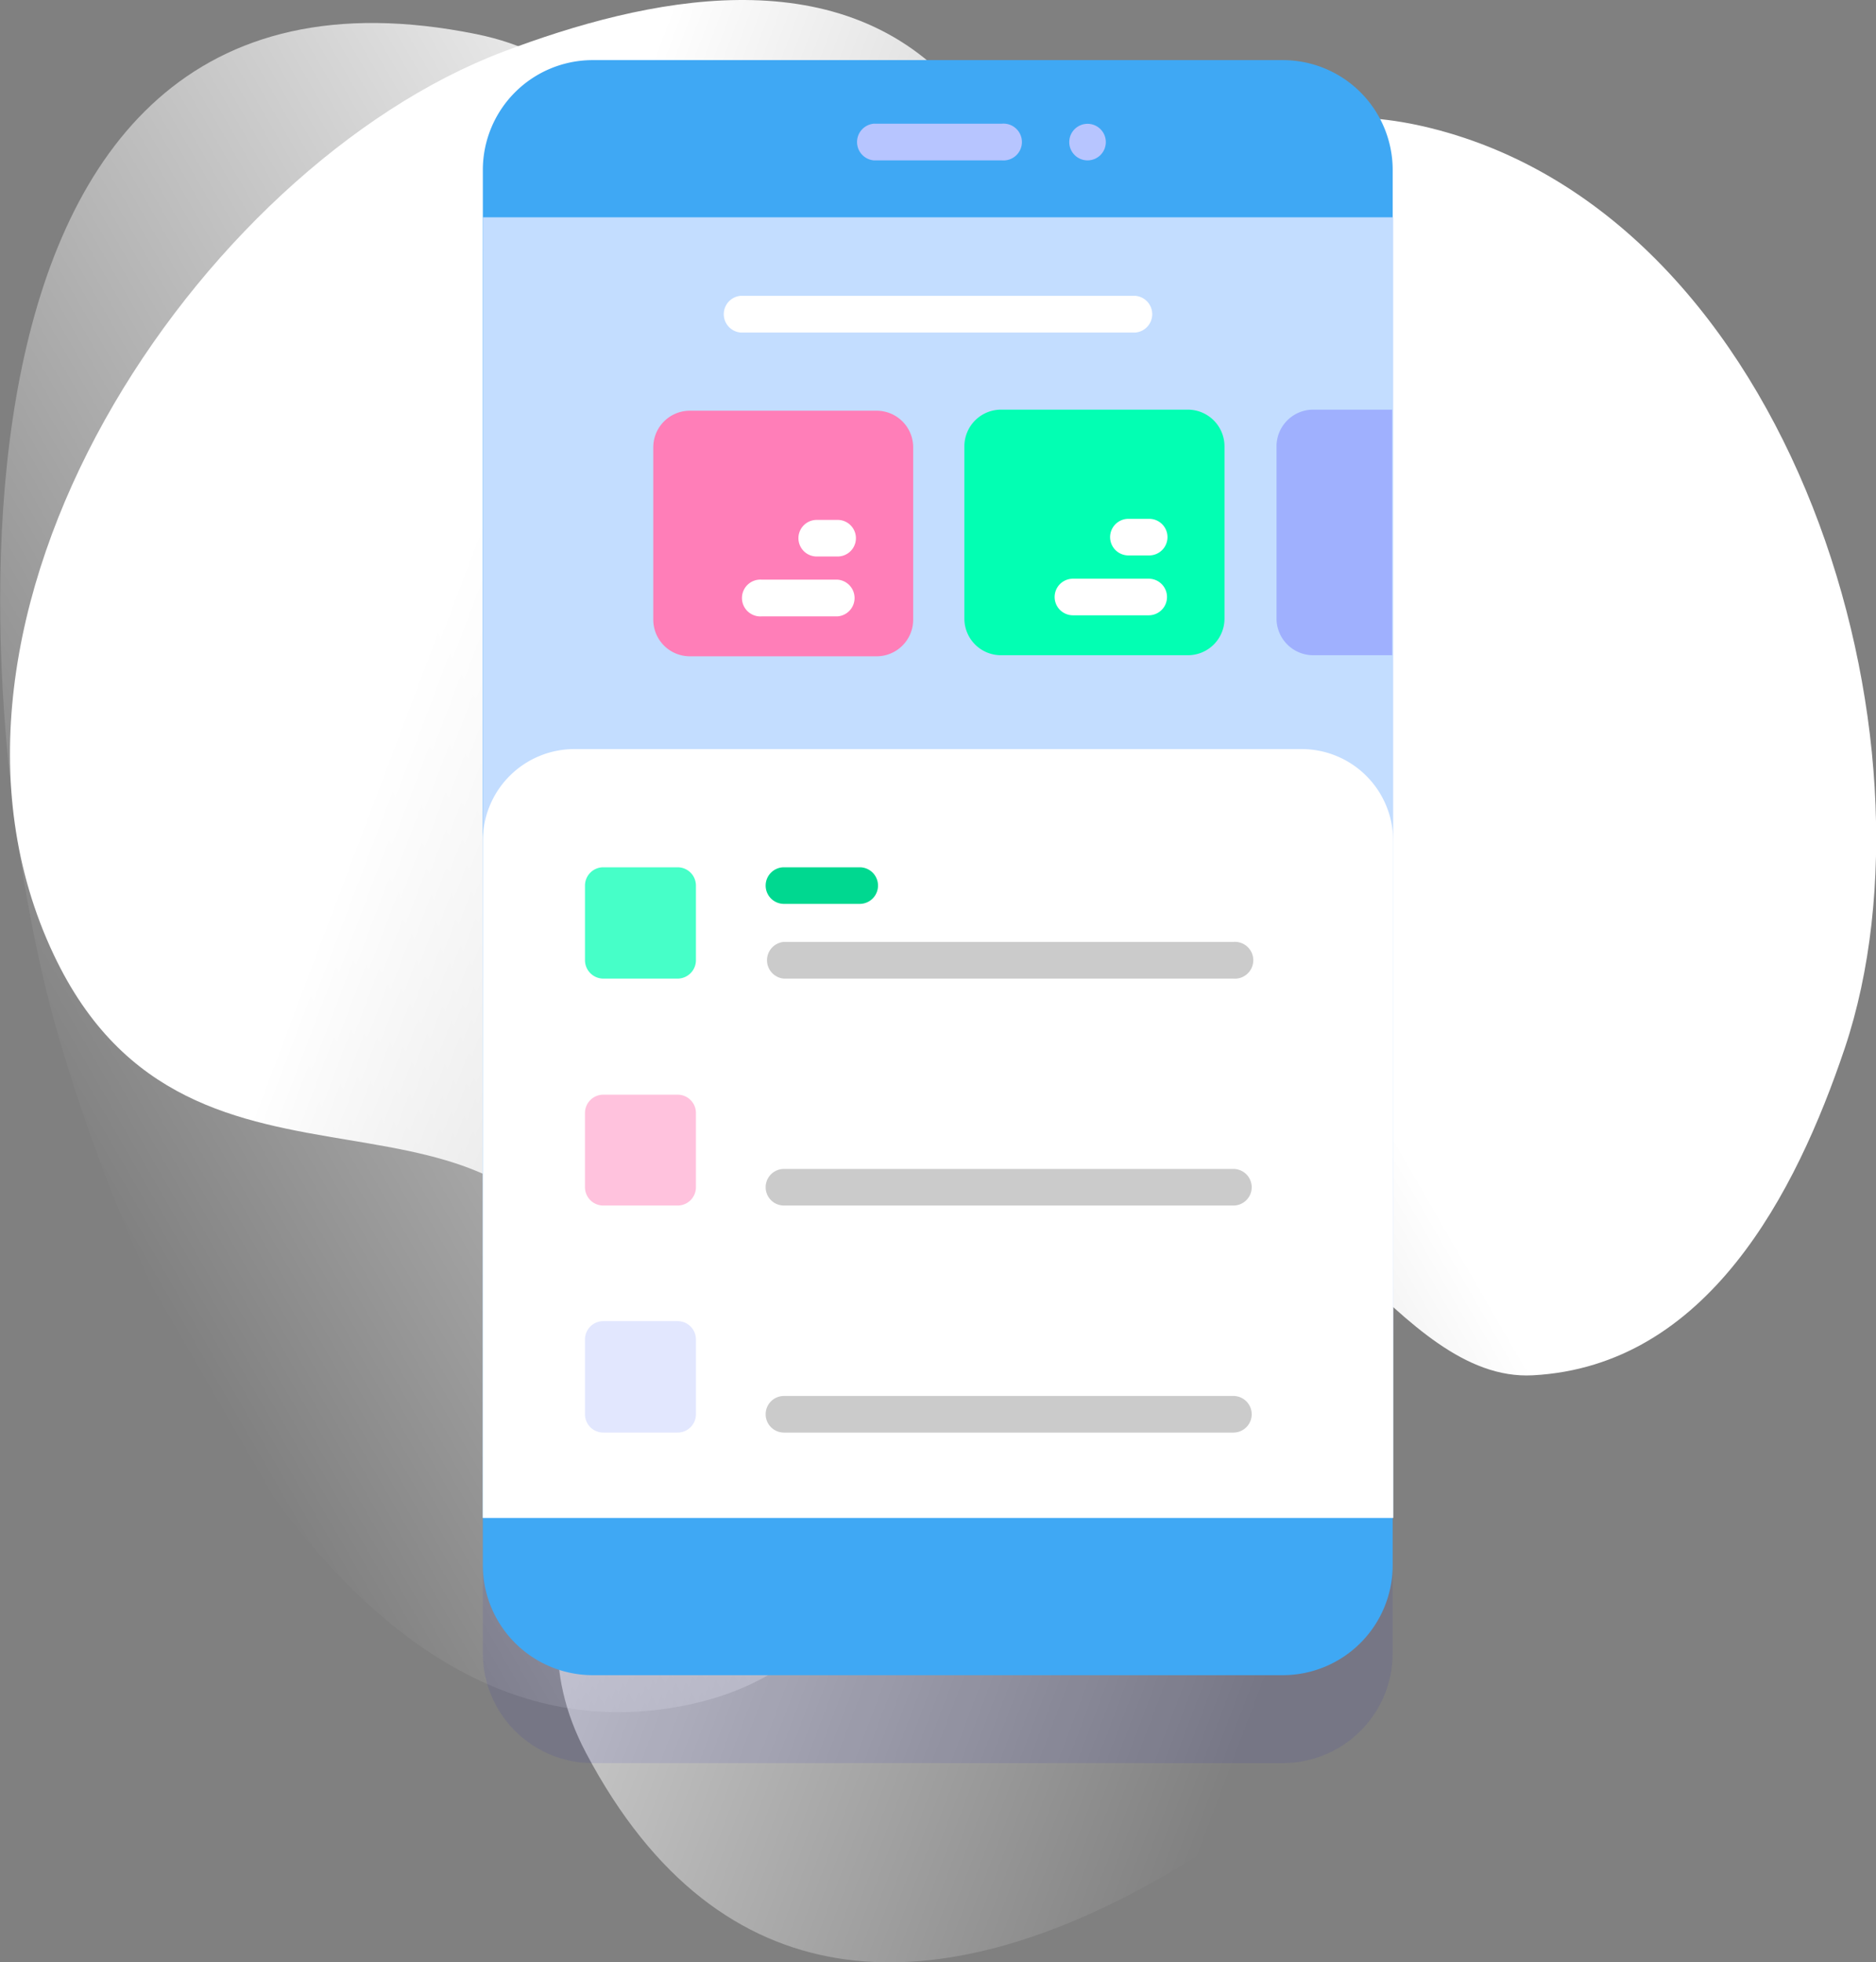 <svg xmlns="http://www.w3.org/2000/svg" xmlns:xlink="http://www.w3.org/1999/xlink" viewBox="0 0 157.94 165.17"><rect x="0" y="0" width="157.94" height="165.17" fill="#808080" stroke="none"/><defs><style>.cls-1{fill:url(#linear-gradient);}.cls-2{fill:url(#linear-gradient-2);}.cls-3{fill:#2626bc;opacity:0.1;isolation:isolate;}.cls-4{fill:#3fa8f4;}.cls-5{fill:#c3ddff;}.cls-6{fill:#fff;}.cls-7{fill:#ff7eb8;}.cls-8{fill:#02ffb3;}.cls-9{fill:#9fb0fe;}.cls-10{fill:#b7c5ff;}.cls-11{fill:#00d890;}.cls-12{fill:#cbcbcb;}.cls-13{fill:#46ffc8;}.cls-14{fill:#ffc2dd;}.cls-15{fill:#e2e7fe;}</style><linearGradient id="linear-gradient" x1="7.35" y1="-2334.81" x2="141.76" y2="-2257.21" gradientTransform="matrix(1, 0, 0, -1, 0, -2234.86)" gradientUnits="userSpaceOnUse"><stop offset="0" stop-color="#fff" stop-opacity="0"/><stop offset="0.63" stop-color="#fff"/></linearGradient><linearGradient id="linear-gradient-2" x1="-3576.64" y1="-4231.45" x2="-3442.23" y2="-4153.85" gradientTransform="matrix(-0.63, -0.77, -0.77, 0.63, -5394.7, 27.1)" xlink:href="#linear-gradient"/></defs><g id="Layer_2" data-name="Layer 2"><g id="Layer_1-2" data-name="Layer 1"><path class="cls-1" d="M5,87.49c5.78,19.74,22.43,60,50.57,56.4s17.2-40,43-45c11.37-2.2,19.08,17.48,30.48,16.87,14.68-.79,22.15-15.32,26.26-27.53C164,62.32,151,18.4,120.48,10.79,93.88,4.16,90.76,36.66,67.63,27.22c-13-5.31-11.7-21.15-27.54-24.35C-7.81-6.81-2.73,61.22,5,87.49Z"/><path class="cls-2" d="M137.07,121.11c11.61-17,32.21-55.39,11.57-74.87S106.79,58.3,86.56,41.48C77.65,34.08,88,15.64,80.29,7.21,70.37-3.64,54.4-.21,42.35,4.36,16.8,14.05-8.91,52,4.53,80.37c11.72,24.78,38.84,6.59,46.2,30.46,4.14,13.42-8.94,22.46-1.38,36.74,22.88,43.18,72.27-3.87,87.72-26.46Z"/><path class="cls-3" d="M108,148.4H49.9a9.25,9.25,0,0,1-9.25-9.25V21.71a9.25,9.25,0,0,1,9.25-9.25H108a9.25,9.25,0,0,1,9.25,9.25V139.15A9.25,9.25,0,0,1,108,148.4Z"/><path class="cls-4" d="M108,141H49.9a9.26,9.26,0,0,1-9.25-9.26V14.31A9.25,9.25,0,0,1,49.9,5.06H108a9.25,9.25,0,0,1,9.25,9.25V131.74A9.26,9.26,0,0,1,108,141Z"/><path class="cls-5" d="M40.65,18.29h76.64V127.76H40.65Z"/><path class="cls-6" d="M95.58,24.9H62.36a1.55,1.55,0,0,0,0,3.09H95.58a1.55,1.55,0,0,0,0-3.09Z"/><path class="cls-7" d="M73.8,55.24H58.08A3.08,3.08,0,0,1,55,52.16V37.65a3.08,3.08,0,0,1,3.08-3.08H73.8a3.08,3.08,0,0,1,3.08,3.08V52.16A3.08,3.08,0,0,1,73.8,55.24Z"/><path class="cls-6" d="M70.52,48.79H64.14a1.55,1.55,0,1,0,0,3.09h6.38a1.55,1.55,0,0,0,0-3.09Z"/><path class="cls-6" d="M70.52,43.76H68.76a1.54,1.54,0,0,0,0,3.08h1.76a1.54,1.54,0,1,0,0-3.08Z"/><path class="cls-8" d="M100,55.15H84.28a3.08,3.08,0,0,1-3.09-3.08V37.57a3.09,3.09,0,0,1,3.09-3.09H100a3.09,3.09,0,0,1,3.09,3.09v14.5A3.08,3.08,0,0,1,100,55.15Z"/><path class="cls-6" d="M96.71,48.71H90.33a1.54,1.54,0,1,0,0,3.08h6.38a1.54,1.54,0,1,0,0-3.08Z"/><path class="cls-6" d="M96.71,43.67H95a1.54,1.54,0,1,0,0,3.08h1.75a1.54,1.54,0,1,0,0-3.08Z"/><path class="cls-9" d="M117.21,34.48V55.15h-6.65a3.09,3.09,0,0,1-3.09-3.08V37.57a3.09,3.09,0,0,1,3.09-3.09Z"/><path class="cls-6" d="M40.65,127.76v-57a7.71,7.71,0,0,1,7.71-7.71h61.22a7.71,7.71,0,0,1,7.71,7.71v57Z"/><path class="cls-10" d="M84.36,13.5H73.58a1.55,1.55,0,0,1,0-3.09H84.36a1.55,1.55,0,1,1,0,3.09Z"/><circle class="cls-10" cx="91.56" cy="11.96" r="1.54"/><path class="cls-11" d="M72.37,73H66a1.54,1.54,0,1,0,0,3.08h6.38a1.54,1.54,0,0,0,0-3.08Z"/><path class="cls-12" d="M103.83,79.28H66a1.55,1.55,0,0,0,0,3.09h37.84a1.55,1.55,0,1,0,0-3.09Z"/><path class="cls-13" d="M57.05,82.37H50.79a1.55,1.55,0,0,1-1.54-1.55V74.57A1.54,1.54,0,0,1,50.79,73h6.26a1.54,1.54,0,0,1,1.54,1.54v6.25A1.55,1.55,0,0,1,57.05,82.37Z"/><path class="cls-12" d="M103.83,98.39H66a1.54,1.54,0,1,0,0,3.08h37.84a1.54,1.54,0,1,0,0-3.08Z"/><path class="cls-14" d="M57.05,101.47H50.79a1.54,1.54,0,0,1-1.54-1.54V93.68a1.54,1.54,0,0,1,1.54-1.54h6.26a1.54,1.54,0,0,1,1.54,1.54v6.25A1.54,1.54,0,0,1,57.05,101.47Z"/><path class="cls-12" d="M103.83,117.5H66a1.54,1.54,0,1,0,0,3.08h37.84a1.54,1.54,0,1,0,0-3.08Z"/><path class="cls-15" d="M57.05,120.58H50.79A1.54,1.54,0,0,1,49.25,119v-6.25a1.54,1.54,0,0,1,1.54-1.55h6.26a1.54,1.54,0,0,1,1.54,1.55V119A1.54,1.54,0,0,1,57.05,120.58Z"/></g></g></svg>